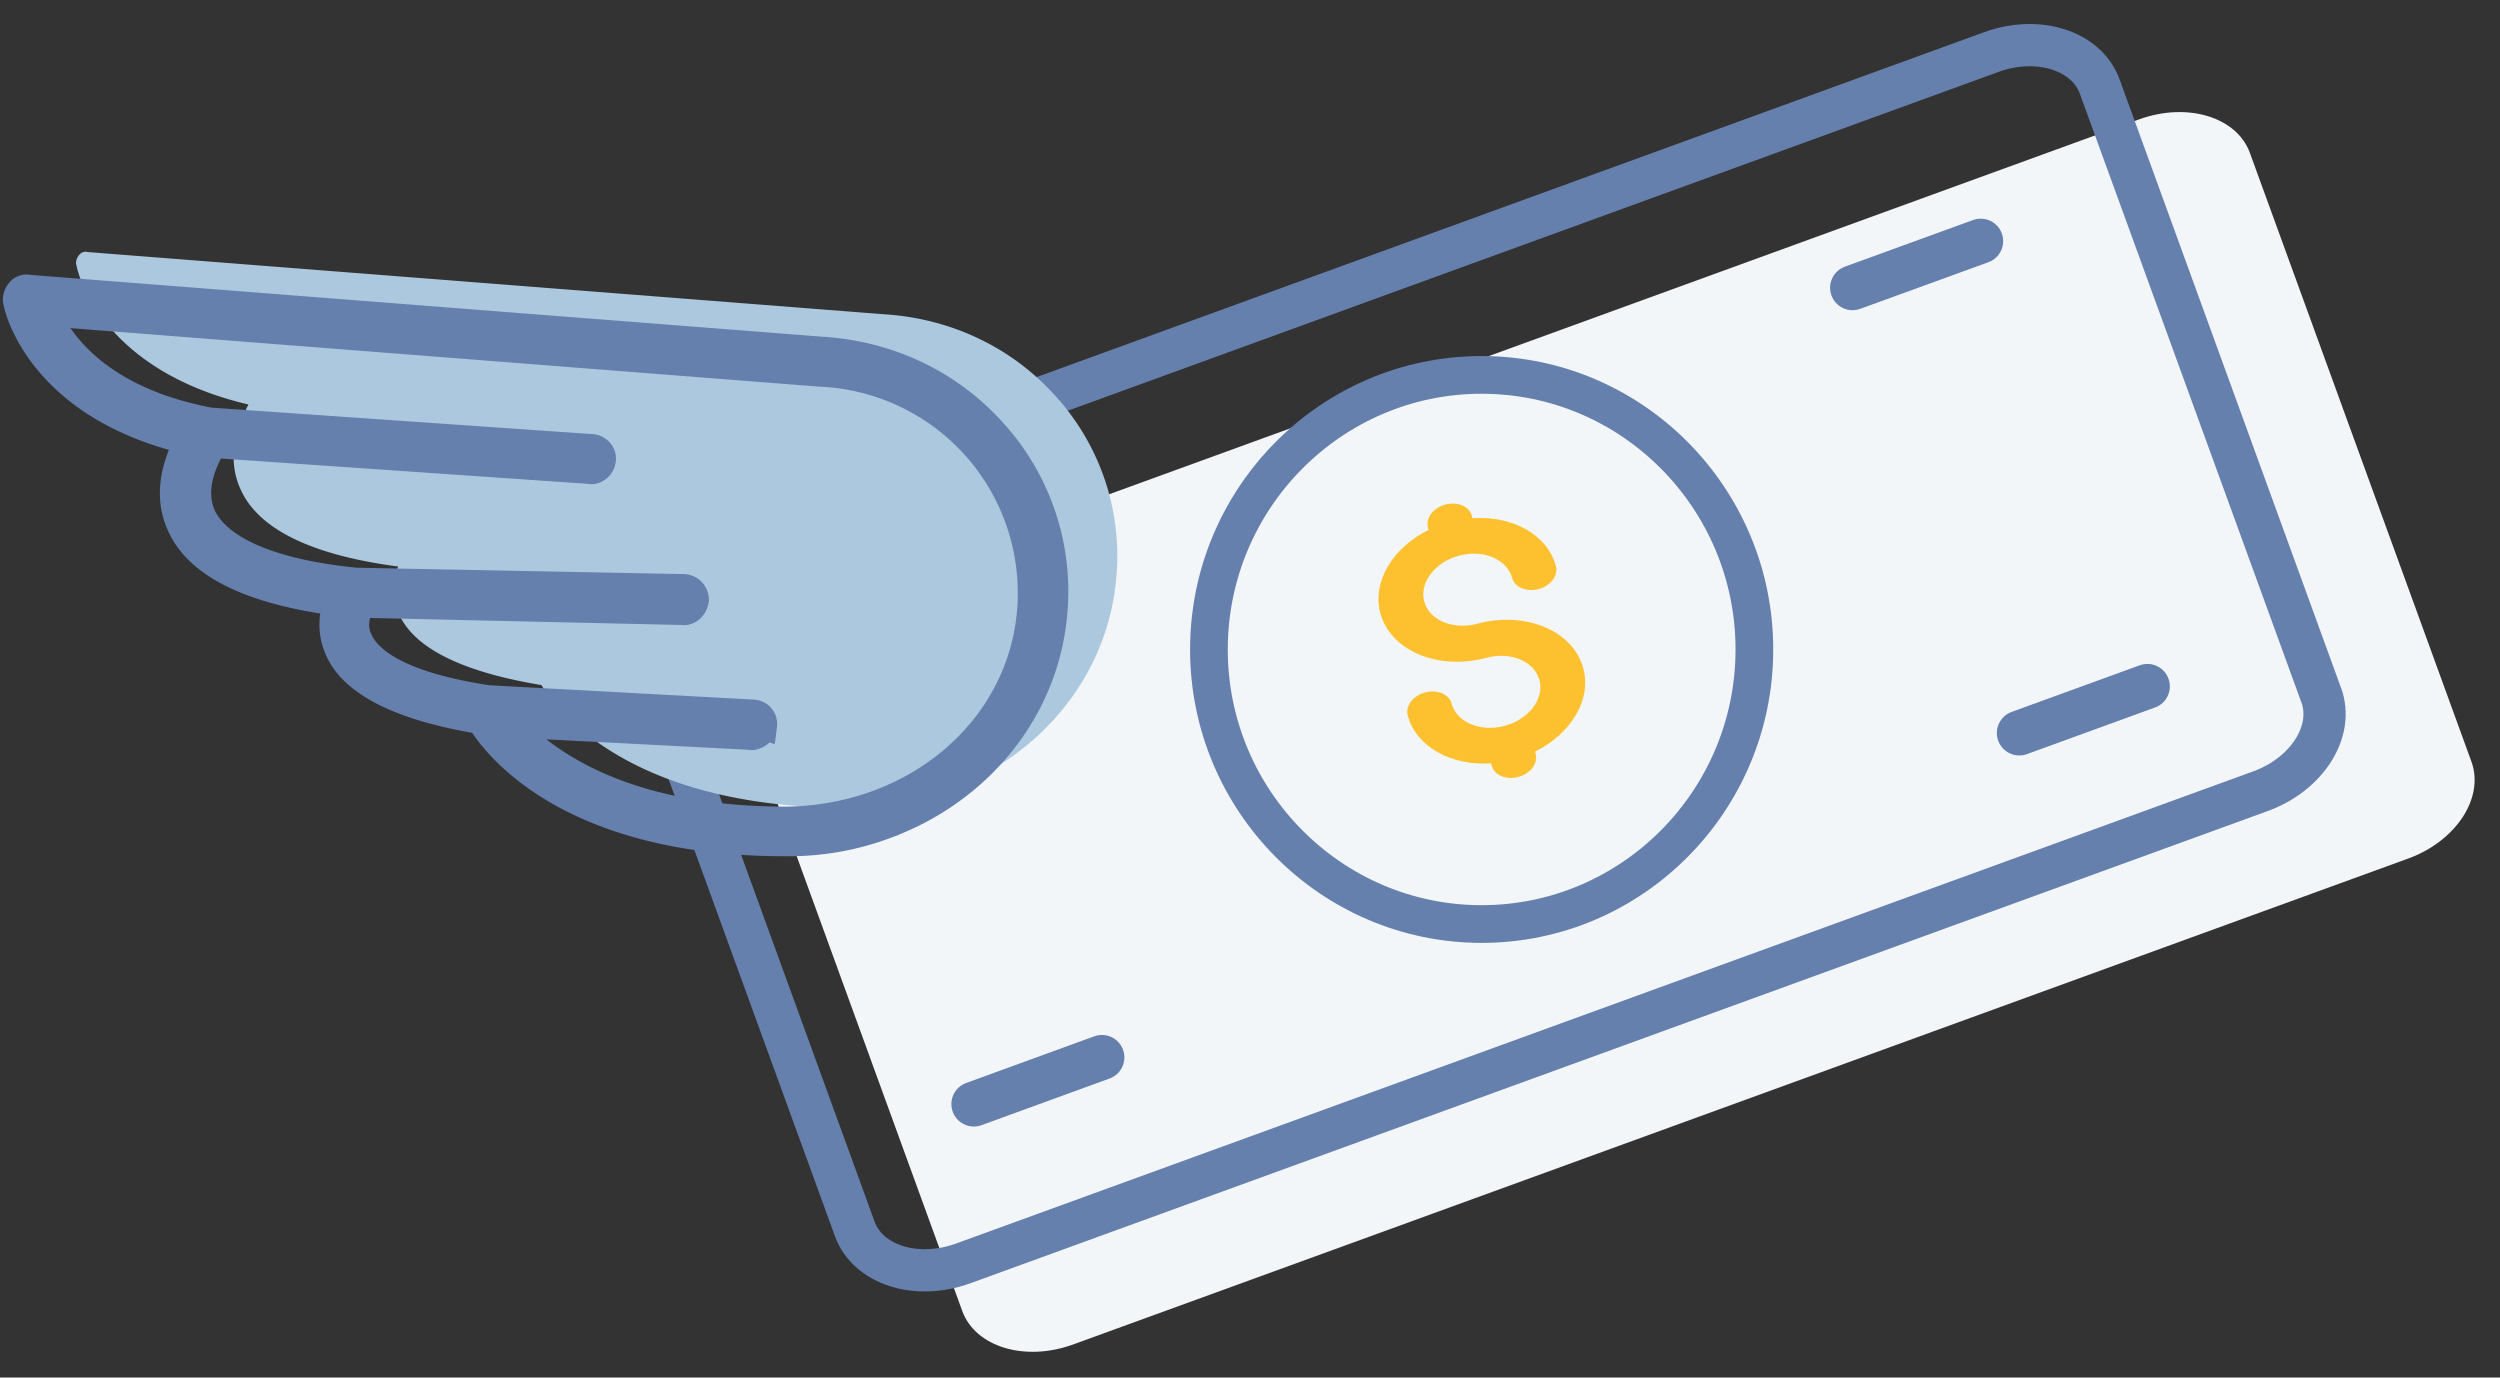 <svg xmlns="http://www.w3.org/2000/svg" width="49" height="27" viewBox="0 0 49 27">
    <rect x="0" y="0" width="49" height="27" fill="#333333" stroke="none"/>
    <g fill="none" fill-rule="evenodd">
        <path fill="#F2F6F8" d="M48.44 14.928c.257.706-.298 1.557-1.241 1.9l-26.167 9.524c-.943.343-1.915.049-2.172-.657l-4.343-11.931c-.257-.706.299-1.557 1.242-1.9L41.926 2.34c.942-.343 1.915-.049 2.172.657l4.342 11.931z"/>
        <path stroke="#6680AD" stroke-linecap="round" stroke-linejoin="round" stroke-width=".828" d="M45.497 13.626c.257.706-.277 1.549-1.193 1.882l-25.426 9.255c-.916.333-1.867.031-2.124-.675l-4.342-11.931c-.257-.706.277-1.549 1.193-1.882L39.03 1.02c.916-.333 1.867-.03 2.124.675l4.342 11.931z"/>
        <path stroke="#6680AD" stroke-linecap="round" stroke-linejoin="round" stroke-width=".88" d="M16.71 11.749l2.512-.914M39.578 14.367l2.511-.914M36.31 5.64l2.512-.914M19.087 21.64l2.511-.915"/>
        <path stroke="#6680AD" stroke-width=".739" d="M29.04 7.348c2.948 0 5.346 2.414 5.346 5.382 0 2.967-2.398 5.381-5.346 5.381-2.947 0-5.345-2.414-5.345-5.381 0-2.968 2.398-5.382 5.345-5.382z"/>
        <path fill="#FDC130" d="M28.452 13.79c-.05-.184-.282-.282-.52-.218-.238.064-.39.265-.341.45.166.62.856.99 1.636.94l.012.048c.05.184.283.282.52.218.238-.064.39-.265.341-.449l-.013-.047c.7-.348 1.112-1.013.946-1.633-.197-.736-1.13-1.128-2.079-.874-.474.127-.94-.068-1.039-.437-.099-.368.208-.77.682-.897.474-.128.94.068 1.04.436.049.185.281.282.519.219.238-.064.39-.265.34-.45-.165-.62-.854-.99-1.635-.94l-.013-.048c-.049-.184-.281-.282-.52-.218-.237.063-.39.264-.34.449l.012.047c-.7.348-1.112 1.013-.945 1.633.197.736 1.13 1.128 2.078.874.475-.128.941.068 1.04.436.098.368-.208.771-.682.898-.474.127-.94-.068-1.04-.437z"/>
        <path fill="#ACC8DF" d="M18.569 15.494a5.434 5.434 0 0 1-1.978.338c-4.25-.003-5.689-1.926-5.979-2.405-1.572-.258-2.532-.74-2.805-1.426a1.172 1.172 0 0 1-.003-.897c-1.722-.227-2.765-.745-3.102-1.543-.278-.64-.023-1.271.168-1.633C1.942 7.243 1.508 5.29 1.5 5.203c-.022-.06-.003-.134.044-.196a.166.166 0 0 1 .184-.066l15.59 1.218c1.323.08 2.525.653 3.385 1.62a4.649 4.649 0 0 1 1.18 3.5c-.147 1.94-1.479 3.547-3.314 4.215z"/>
        <path fill="#6680AD" fill-rule="nonzero" stroke="#6680AD" stroke-width=".544" d="M17.347 16.173a5.417 5.417 0 0 1-1.971.337c-4.235-.002-5.67-1.918-5.958-2.395-1.566-.258-2.523-.737-2.795-1.421a1.167 1.167 0 0 1-.003-.894c-1.716-.225-2.756-.742-3.091-1.537-.278-.637-.024-1.267.167-1.627C.778 7.953.346 6.007.337 5.92c-.021-.06-.002-.133.045-.195a.166.166 0 0 1 .182-.067l15.538 1.213c1.318.08 2.515.65 3.372 1.614a4.631 4.631 0 0 1 1.177 3.487c-.148 1.933-1.475 3.534-3.304 4.2zm1.792-7.408a4.34 4.34 0 0 0-3.063-1.458L.894 6.12c.249.558.993 1.719 3.218 2.14l7.484.52c.116.002.227.118.202.24a.232.232 0 0 1-.14.184c-.02.008-.06.023-.088.01l-7.388-.51c-.146.232-.463.817-.234 1.383.293.676 1.338 1.146 3.032 1.312l6.42.125c.116.002.22.098.223.232-.012.094-.072.182-.153.212-.02.007-.061.022-.089.01l-6.31-.142c-.066.136-.177.4-.049.69.164.387.72.9 2.545 1.176l5.189.281c.116.003.22.1.202.24a.239.239 0 0 1-.16.192c-.02.008-.061.023-.089.01l-4.737-.244c.57.62 2.047 1.895 5.41 1.901 2.57-.018 4.645-1.78 4.826-4.128a4.324 4.324 0 0 0-1.07-3.19z"/>
    </g>
</svg>
